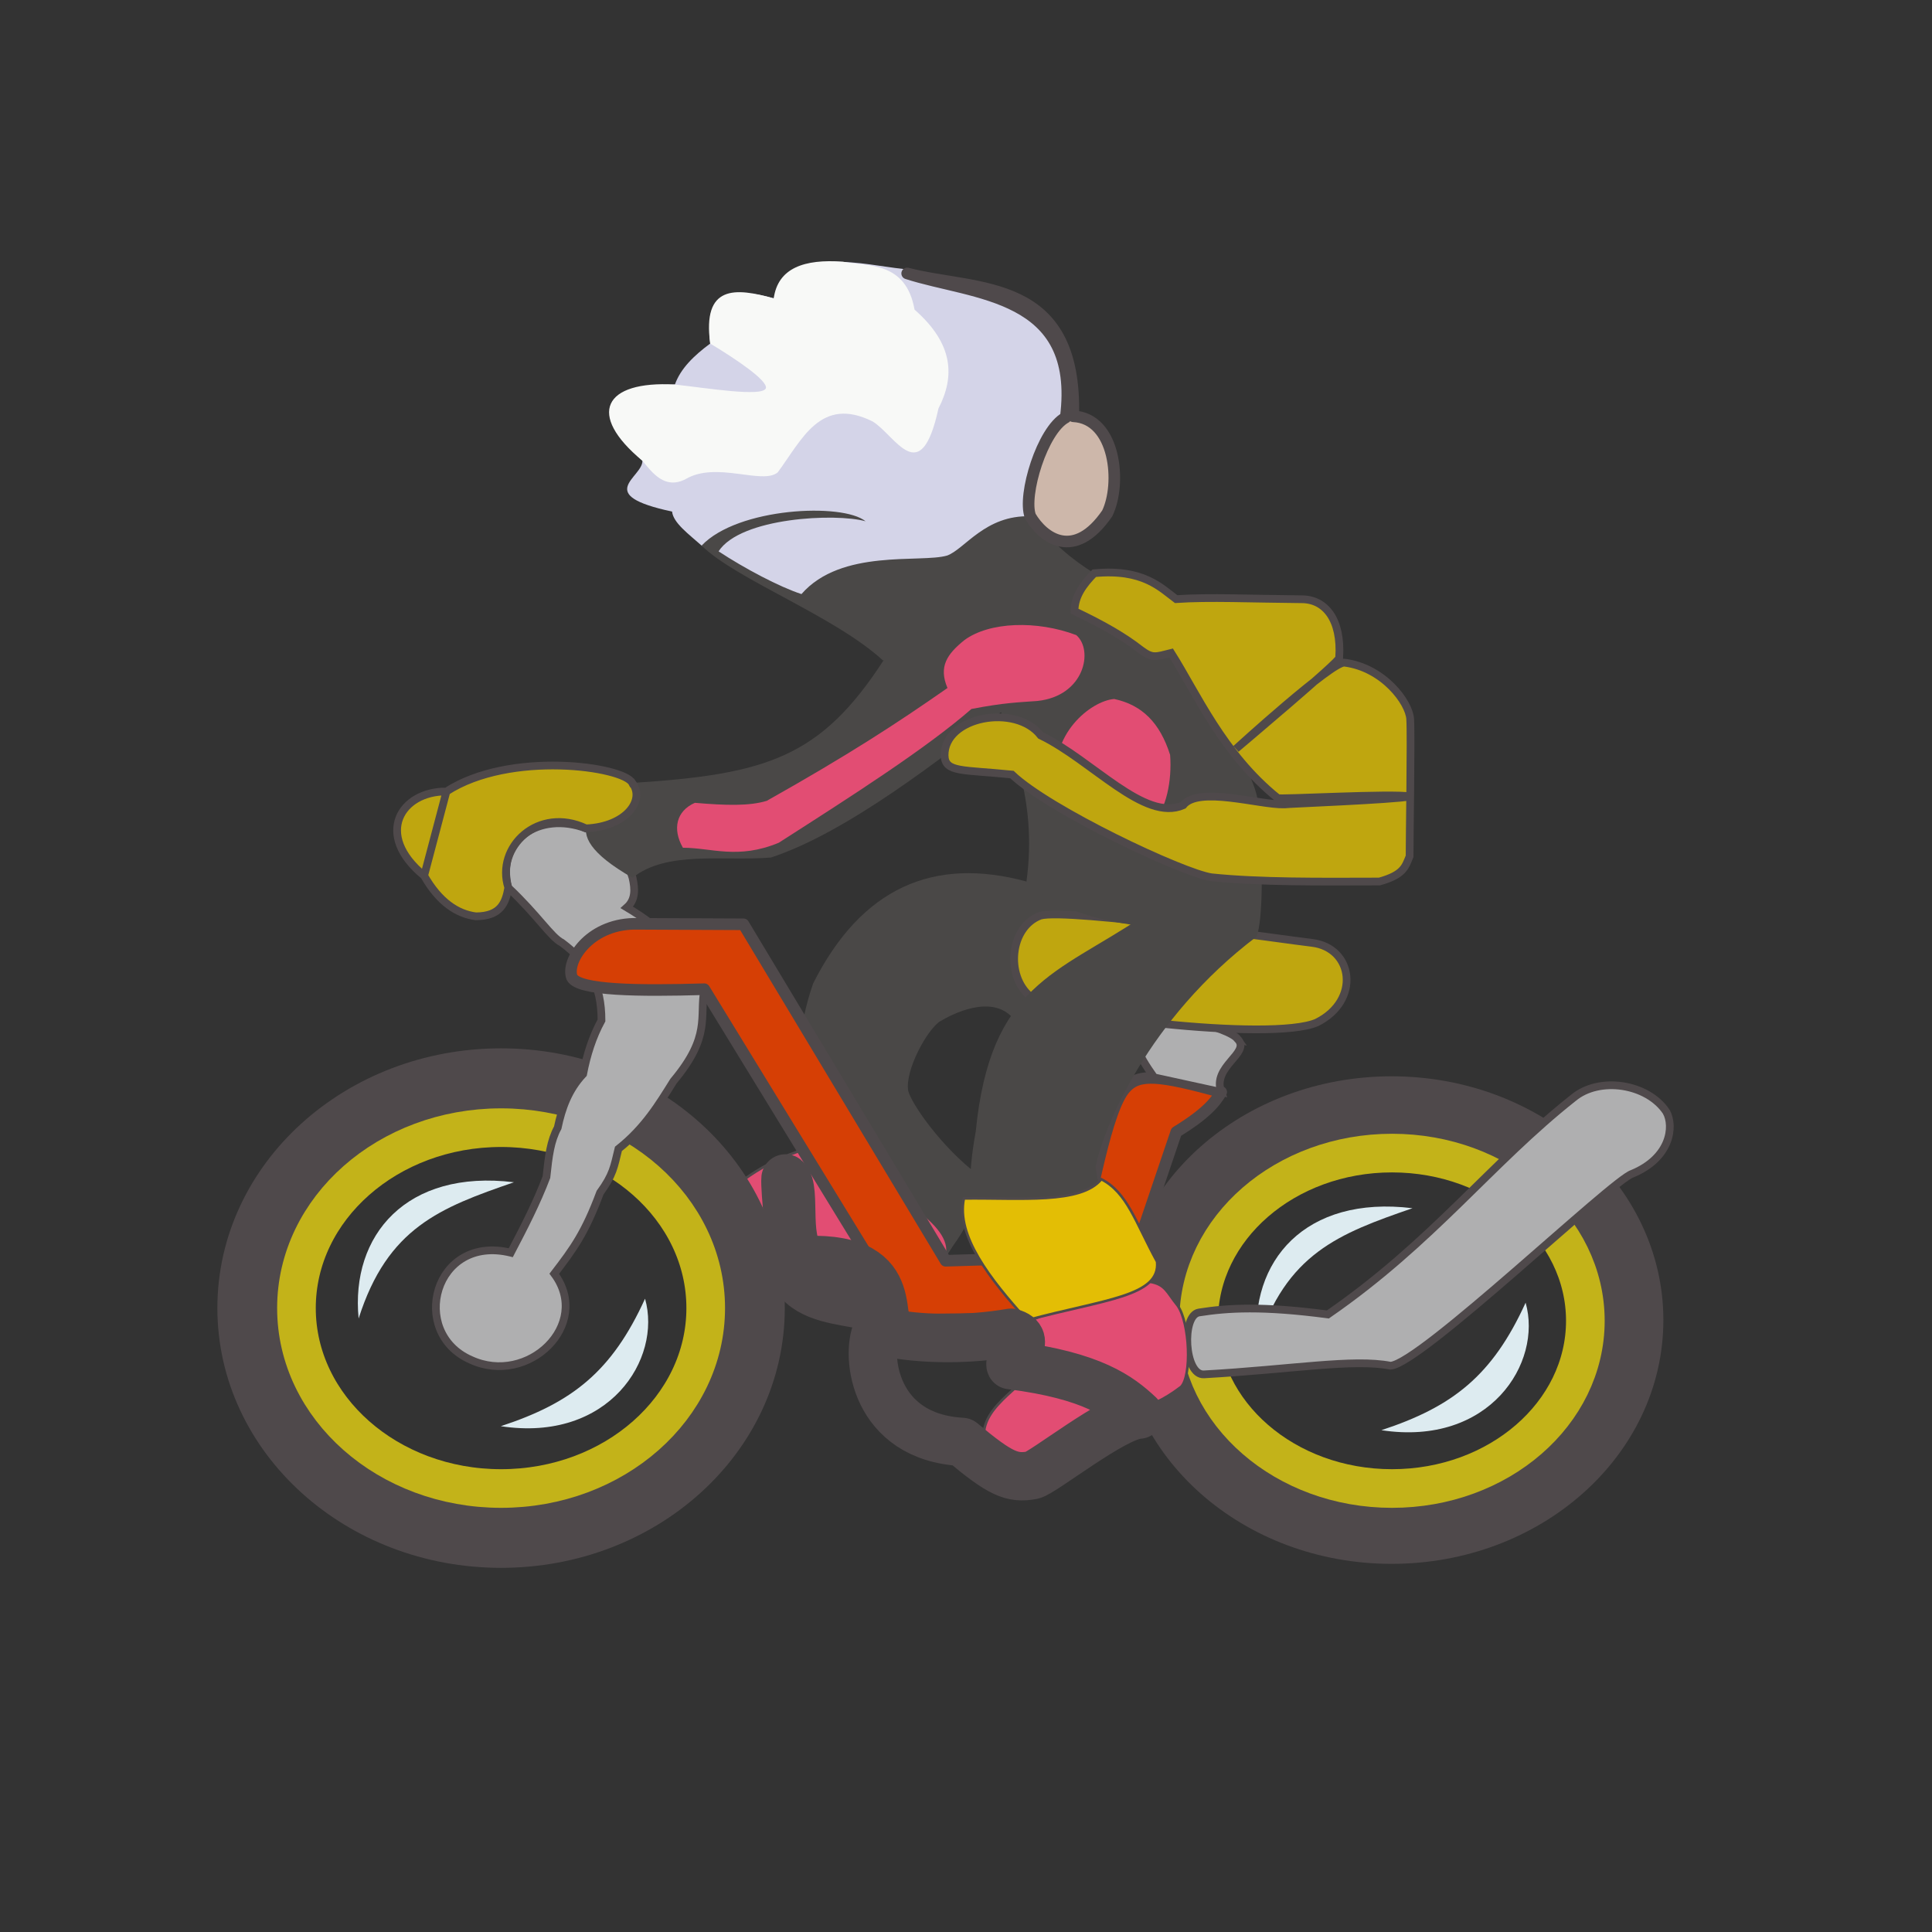 <?xml version="1.0" encoding="UTF-8" standalone="no"?>
<svg
   xmlns:dc="http://purl.org/dc/elements/1.1/"
   xmlns:cc="http://creativecommons.org/ns#"
   xmlns:rdf="http://www.w3.org/1999/02/22-rdf-syntax-ns#"
   xmlns:svg="http://www.w3.org/2000/svg"
   xmlns="http://www.w3.org/2000/svg"
   id="svg8"
   version="1.1"
   viewBox="0 0 200 200"
   height="200mm"
   width="200mm">
  <rect x="0" y="0" width="200" height="200" fill="#333333" stroke="none"/>
  <defs
     id="defs2" />
  <g
     style="display:inline"
     id="layer4">
    <path
       id="path982"
       d="m 84.19,118.733 c -4.491,1.131 -8.227,3.802 -9.647,5.7 -2.854,3.209 -1.786,4.295 0.585,4.97 7.303,1.518 13.357,0.02 15.074,2.33 7.092,2.578 9.834,-4.712 8.931,-6.352 -3.911,-3.887 -8.636,-5.263 -14.943,-6.648 z"
       style="display:inline;fill:#e24d73;fill-opacity:1;stroke:#4f494b;stroke-width:0.265px;stroke-linecap:butt;stroke-linejoin:miter;stroke-opacity:1" />
    <path
       id="path980"
       d="m 106.261,91.255 c -9.656,-2.622 -17.092,0.674 -22.071,10.524 -2.061,5.858 -1.834,11.487 0,16.955 8.492,4.813 14.452,8.092 13.703,11.196 2.456,-2.952 3.271,-5.32 3.398,-8.272 -3.826,-2.893 -6.944,-7.398 -7.272,-8.733 -0.373,-2.088 1.973,-6.389 3.321,-7.213 1.184,-0.698 5.284,-2.867 7.54,-0.302 l 13.366,-10.499 z"
       style="display:inline;fill:#4a4847;fill-opacity:1;stroke:none;stroke-width:0.265;stroke-linecap:butt;stroke-linejoin:miter;stroke-miterlimit:4;stroke-dasharray:none;stroke-opacity:1" />
  </g>
  <g
     style="display:inline"
     transform="translate(0,-97)"
     id="layer1">
    <ellipse
       cx="51.872"
       cy="232.413"
       rx="26.24"
       ry="23.76"
       id="path898"
       style="opacity:1;fill:none;fill-opacity:1;stroke:#4f494b;stroke-width:6.259;stroke-linecap:round;stroke-linejoin:round;stroke-miterlimit:4;stroke-dasharray:none;stroke-opacity:1" />
    <ellipse
       cx="144.062"
       cy="233.654"
       rx="25"
       ry="22.106"
       id="circle903"
       style="opacity:1;fill:none;fill-opacity:1;stroke:#4f494b;stroke-width:6.259;stroke-linecap:round;stroke-linejoin:round;stroke-miterlimit:4;stroke-dasharray:none;stroke-opacity:1" />
    <ellipse
       style="display:inline;opacity:1;fill:none;fill-opacity:1;stroke:#c3b319;stroke-width:4;stroke-linecap:round;stroke-linejoin:round;stroke-miterlimit:4;stroke-dasharray:none;stroke-opacity:1"
       id="ellipse909"
       ry="18.678"
       rx="21.183"
       cy="232.413"
       cx="51.872" />
    <ellipse
       cx="144.101"
       cy="233.729"
       rx="20.014"
       ry="17.362"
       id="ellipse911"
       style="display:inline;opacity:1;fill:none;fill-opacity:1;stroke:#c3b319;stroke-width:4;stroke-linecap:round;stroke-linejoin:round;stroke-miterlimit:4;stroke-dasharray:none;stroke-opacity:1" />
    <path
       id="path930"
       d="m 157.932,231.853 c -3.429,7.533 -7.532,10.768 -14.932,13.199 11.206,1.707 16.701,-6.965 14.932,-13.199 z"
       style="fill:#ddebf0;fill-opacity:1;stroke:none;stroke-width:0.217px;stroke-linecap:butt;stroke-linejoin:miter;stroke-opacity:1" />
    <path
       style="fill:#ddebf0;fill-opacity:1;stroke:none;stroke-width:0.265px;stroke-linecap:butt;stroke-linejoin:miter;stroke-opacity:1"
       d="m 130.143,236.179 c 2.993,-9.414 8.449,-11.474 16.078,-14.105 -11.122,-1.362 -16.925,5.485 -16.078,14.105 z"
       id="path928" />
    <path
       style="fill:#ddebf0;fill-opacity:1;stroke:none;stroke-width:0.217px;stroke-linecap:butt;stroke-linejoin:miter;stroke-opacity:1"
       d="m 66.775,231.44 c -3.429,7.533 -7.532,10.768 -14.932,13.199 11.206,1.707 16.701,-6.965 14.932,-13.199 z"
       id="path926" />
    <path
       id="path924"
       d="m 37.125,233.492 c 2.993,-9.414 8.449,-11.474 16.078,-14.105 -11.122,-1.362 -16.925,5.485 -16.078,14.105 z"
       style="fill:#ddebf0;fill-opacity:1;stroke:none;stroke-width:0.265px;stroke-linecap:butt;stroke-linejoin:miter;stroke-opacity:1" />
    <path
       id="path917"
       d="m 52.874,226.679 c -7.92,-1.941 -10.58,8.267 -4.145,11.088 5.941,2.749 12.556,-3.663 8.649,-8.91 1.989,-2.592 3.184,-4.229 4.741,-8.394 1.352,-1.865 1.442,-2.655 1.9,-4.531 2.72,-2.156 4.186,-4.591 5.7,-7.016 3.903,-4.664 2.671,-6.627 3.188,-9.514 -1.78,-3.934 -4.679,-6.47 -8.011,-8.464 0.89,-0.791 0.854,-1.892 0.585,-3.069 -1.013,-3.222 -1.773,-4.454 -4.823,-5.116 -4.806,-1.807 -9.337,1.207 -8.039,6.139 3.095,2.916 4.405,5.12 5.554,5.7 2.817,2.099 4.095,4.413 4.093,8.039 -0.93,1.703 -1.52,3.576 -1.9,5.554 -1.518,1.611 -2.208,3.533 -2.631,5.554 -0.746,1.378 -0.934,2.894 -1.169,5.116 -0.985,2.608 -2.323,5.216 -3.691,7.824 z"
       style="fill:#afafb0;fill-opacity:1;stroke:#4f494b;stroke-width:0.8;stroke-linecap:butt;stroke-linejoin:miter;stroke-miterlimit:4;stroke-dasharray:none;stroke-opacity:1" />
    <path
       id="path921"
       d="m 172.496,212.092 c 0.856,1.537 0.403,4.783 -3.514,6.408 -2.037,0.609 -21.932,19.699 -25.039,19.879 -3.855,-0.756 -10.224,0.386 -19.3,0.895 -2.053,0.146 -2.366,-6.134 -0.517,-6.408 2.948,-0.465 6.565,-0.692 13.333,0.207 10.833,-7.476 16.885,-15.683 25.425,-22.428 2.697,-2.239 7.661,-1.471 9.612,1.447 z"
       style="fill:#afafb0;fill-opacity:1;stroke:#4f494b;stroke-width:0.8;stroke-linecap:butt;stroke-linejoin:miter;stroke-miterlimit:4;stroke-dasharray:none;stroke-opacity:1" />
    <path
       id="path915"
       d="m 59.213,198.187 c -0.65,-1.651 1.714,-5.447 6.382,-5.555 l 11.369,0.052 20.929,34.83 13.643,-0.413 c 1.463,-6.204 2.977,-15.302 4.961,-17.467 1.403,-1.588 3.602,-1.308 9.922,0.413 -0.611,1.065 -1.589,2.252 -4.651,4.134 l -6.511,19.224 -21.394,0.207 -20.955,-34.21 C 66.153,199.599 59.926,199.54 59.213,198.187 Z"
       style="display:inline;fill:#d63f05;fill-opacity:1;stroke:#4f494b;stroke-width:1.2;stroke-linecap:round;stroke-linejoin:round;stroke-miterlimit:4;stroke-dasharray:none;stroke-opacity:1" />
    <path
       id="path932"
       d="m 128.158,204.603 c 1.296,1.429 -2.709,2.788 -1.739,5.444 l -6.942,-1.517 c -1.868,-2.631 -2.21,-3.705 -1.447,-4.961 1.527,-2.208 9.263,-0.251 10.129,1.034 z"
       style="fill:#afafb0;fill-opacity:1;stroke:#4f494b;stroke-width:0.8;stroke-linecap:butt;stroke-linejoin:miter;stroke-miterlimit:4;stroke-dasharray:none;stroke-opacity:1" />
    <path
       id="path934"
       d="m 136.322,202.846 c -4.643,2.05 -27.866,-0.762 -29.662,-2.687 -2.588,-2.147 -2.13,-7.189 1.034,-8.372 2.85,-0.803 25.864,2.572 28.112,2.816 4.288,0.5 5.081,5.96 0.517,8.242 z"
       style="fill:#bfa60f;fill-opacity:1;stroke:#4f494b;stroke-width:0.8;stroke-linecap:butt;stroke-linejoin:miter;stroke-miterlimit:4;stroke-dasharray:none;stroke-opacity:1" />
  </g>
  <g
     style="display:inline"
     id="layer3">
    <path
       id="path976"
       d="m 82.866,61.602 c 10.923,-1.317 19.106,-3.918 23.795,-8.157 -0.476,-2.314 0.784,-8.35 3.665,-10.229 2.204,-12.492 -8.714,-13.627 -16.933,-15.39 -3.604,-0.342 -11.588,-2.579 -13.295,3.062 -5.11,-1.5 -7.116,0.253 -6.577,4.677 -1.679,1.24 -3.071,2.588 -3.654,4.239 -9.002,0.24 -7.556,4.016 -3.362,7.893 0.033,1.753 -5.151,3.504 3.069,5.262 0.117,1.173 1.74,2.347 3.057,3.52 3.412,1.81 6.823,4.102 10.235,5.122 z"
       style="fill:#d4d4e8;fill-opacity:1;stroke:none;stroke-width:0.265px;stroke-linecap:butt;stroke-linejoin:miter;stroke-opacity:1" />
    <path
       id="path966"
       d="m 65.45,81.048 c 13.92,-0.884 19.507,-2.628 26.048,-12.741 8.022,-1.305 16.446,-5.811 21.778,-8.966 4.208,1.715 6.023,5.025 7.961,8.253 6.595,8.846 8.77,13.221 9.031,15.658 0.521,6.361 0.458,11.991 -0.183,13.703 -9.033,-1.021 -18.239,-0.465 -23.825,-5.7 1.203,-8.805 -1.936,-14.563 -2.631,-17.54 -5.847,4.531 -15.883,12.461 -23.825,15.055 -4.945,0.401 -10.779,-0.752 -14.324,2.099 -8.829,-5.056 -3.519,-7.254 -0.031,-9.82 z"
       style="display:inline;fill:#4a4847;fill-opacity:1;stroke:none;stroke-width:0.265px;stroke-linecap:butt;stroke-linejoin:miter;stroke-opacity:1" />
    <path
       id="path978"
       d="m 80.512,48.898 c -1.579,1.331 -6.362,-1.188 -9.543,0.703 -2.168,1.117 -3.463,-0.697 -4.465,-1.903 -5.819,-4.824 -4.007,-8.302 3.362,-7.893 3.456,0.389 8.958,1.287 9.406,0.411 0.32,-0.76 -3.12,-3.07 -5.752,-4.65 -0.828,-6.069 2.581,-5.812 6.577,-4.677 0.433,-3.144 3.149,-4.093 7.158,-3.799 2.476,0.486 6.538,-0.087 7.416,4.961 4.073,3.565 4.176,6.941 2.48,10.232 -1.861,8.49 -4.451,2.78 -6.821,1.344 -5.394,-2.678 -7.316,1.903 -9.819,5.271 z"
       style="fill:#f8f9f7;fill-opacity:1;stroke:none;stroke-width:0.265px;stroke-linecap:butt;stroke-linejoin:miter;stroke-opacity:1" />
    <path
       id="path972"
       d="m 106.66,53.446 c 2.205,2.708 4.411,4.564 6.616,5.895 -6.082,4.362 -12.547,8.45 -21.882,9.018 -5.04,-4.616 -15.171,-8.353 -18.764,-11.878 3.727,-3.95 14.6,-4.458 16.976,-2.518 -3.083,-0.864 -12.944,-0.401 -15.219,3.112 2.684,1.77 6.309,3.684 8.581,4.424 4.119,-4.735 12.356,-3.188 15.081,-3.989 1.822,-0.659 3.941,-4.216 8.61,-4.064 z"
       style="display:inline;fill:#4a4847;fill-opacity:1;stroke:none;stroke-width:0.265px;stroke-linecap:butt;stroke-linejoin:miter;stroke-opacity:1" />
    <path
       id="path974"
       d="m 106.66,53.446 c 1.35,2.294 4.574,4.634 7.963,-0.305 1.485,-3.058 0.891,-9.835 -3.52,-10.048 0.397,-14.437 -10.009,-12.913 -17.194,-14.788 6.84,2.227 18.071,1.991 16.417,14.912 -2.418,1.292 -4.48,8.066 -3.665,10.229 z"
       style="display:inline;fill:#cdb7aa;fill-opacity:1;stroke:#4f494b;stroke-width:1.2;stroke-linecap:round;stroke-linejoin:round;stroke-miterlimit:4;stroke-dasharray:none;stroke-opacity:1" />
    <path
       id="path968"
       d="m 71.934,83.108 c 3.187,0.272 5.631,0.347 7.441,-0.207 8.43,-4.739 13.421,-7.988 18.707,-11.679 -0.946,-2.228 -0.026,-3.524 1.757,-4.961 2.583,-1.901 7.503,-2.057 11.576,-0.517 1.807,1.55 0.87,6.305 -4.031,6.821 -1.867,0.14 -3.382,0.163 -6.821,0.827 -4.678,4.079 -12.31,8.963 -19.947,13.849 -4.227,1.756 -6.95,0.518 -9.922,0.517 -1.112,-1.945 -0.679,-3.808 1.24,-4.651 z"
       style="fill:#e24d73;fill-opacity:1;stroke:none;stroke-width:0.265px;stroke-linecap:butt;stroke-linejoin:miter;stroke-opacity:1" />
    <path
       id="path970"
       d="m 115.342,72.359 c 2.888,0.616 4.736,2.465 5.788,5.788 0.206,2.68 -0.414,5.689 -1.757,6.925 -4.845,0.32 -7.086,-2 -9.922,-3.824 -0.924,-5.196 3.487,-8.706 5.891,-8.888 z"
       style="fill:#e24d73;fill-opacity:1;stroke:none;stroke-width:0.265px;stroke-linecap:butt;stroke-linejoin:miter;stroke-opacity:1" />
    <path
       id="path936"
       d="m 97.783,78.246 c 0.075,1.731 1.857,1.415 6.971,1.934 3.86,3.683 17.698,10.207 20.653,10.636 4.964,0.517 11.229,0.455 17.393,0.438 2.474,-0.693 2.668,-1.498 3.12,-2.612 -0.013,-1.187 0.177,-12.611 0.06,-14.212 -0.097,-1.709 -2.758,-5.322 -6.798,-5.832 -1.285,-0.162 -11.23,8.918 -11.23,8.918 0,0 10.985,-9.248 10.682,-9.43 0.26,-3.979 -1.458,-6.038 -3.857,-6.052 -5.157,-0.041 -9.637,-0.247 -13.025,-0.014 -1.576,-1.169 -3.412,-3.165 -8.477,-2.681 -1.109,1.141 -2.031,2.337 -2.046,3.923 3.046,1.445 5.147,2.671 6.87,4.019 1.218,0.906 1.517,0.712 3.137,0.31 2.623,4.137 5.347,10.454 11.028,15.019 -0.039,0.175 12.005,-0.519 13.732,-0.161 -1.742,0.349 -12.896,0.771 -13.057,0.824 -2.541,0.065 -8.892,-1.925 -10.456,0.086 -4.02,1.766 -9.391,-4.635 -14.752,-7.23 -2.567,-3.321 -10.02,-1.985 -9.949,2.114 z"
       style="display:inline;fill:#bfa60f;fill-opacity:1;stroke:#4f494b;stroke-width:0.8;stroke-linecap:butt;stroke-linejoin:miter;stroke-miterlimit:4;stroke-dasharray:none;stroke-opacity:1" />
    <path
       id="path945"
       d="M 65.45,81.048 C 64.568,79.34 52.789,77.674 46.214,81.936 l -2.307,8.717 2.307,-8.717 c -4.696,-0.033 -7.519,4.447 -2.307,8.717 1.555,2.729 3.418,3.959 5.362,4.205 2.576,-0.016 3.077,-1.415 3.35,-2.966 -1.35,-4.214 3.116,-8.469 8.039,-6.139 4.184,-0.176 6.161,-2.947 4.793,-4.705 z"
       style="display:inline;fill:#bfa60f;fill-opacity:1;stroke:#4f494b;stroke-width:0.8;stroke-linecap:butt;stroke-linejoin:miter;stroke-miterlimit:4;stroke-dasharray:none;stroke-opacity:1" />
  </g>
  <g
     style="display:inline"
     id="layer5">
    <path
       id="path1003"
       d="m 118.246,94.909 11.839,2.046 c -11.258,8.514 -15.872,19.82 -16.663,23.825 0.461,4.295 2.898,6.861 5.627,11.912 -3.094,1.278 -8.576,3.566 -12.058,3.873 -1.285,-2.944 -3.003,-4.385 -5.262,-6.577 -1.673,-4.441 -1.524,-8.435 -0.72,-12.852 1.498,-15.245 8.398,-16.302 17.237,-22.227 z"
       style="display:inline;fill:#4a4847;fill-opacity:1;stroke:none;stroke-width:0.265px;stroke-linecap:butt;stroke-linejoin:miter;stroke-opacity:1" />
    <path
       id="path1008"
       d="m 106.991,136.565 c 0.423,1.973 0.774,3.917 -0.435,5.764 -3.192,3.054 -6.3,4.757 -3.824,9.302 1.011,1.611 3.27,2.068 9.095,-2.584 5.622,-4.042 6.458,-2.453 10.439,-5.478 1.111,-1.13 0.918,-6.605 -0.362,-8.423 -1.112,-1.364 -1.24,-2.182 -2.855,-2.454 -3.448,0.72 -7.24,1.783 -12.058,3.873 z"
       style="display:inline;fill:#e24d73;fill-opacity:1;stroke:#4f494b;stroke-width:0.265px;stroke-linecap:butt;stroke-linejoin:miter;stroke-opacity:1" />
    <path
       id="path1010"
       d="m 99.779,124.062 c -0.794,3.863 2.626,8.26 6.541,12.607 8.031,-2.166 13.807,-2.461 13.461,-6.058 -2.239,-4.106 -3.082,-7.15 -5.775,-8.54 -2.084,2.589 -8.36,1.918 -14.227,1.991 z"
       style="fill:#e3be05;fill-opacity:1;stroke:#4f494b;stroke-width:0.265px;stroke-linecap:butt;stroke-linejoin:miter;stroke-opacity:1" />
    <path
       id="path1012"
       d="m 117.918,146.444 c -2.558,0.12 -9.947,6.031 -11.054,6.267 -2.089,0.385 -3.299,-0.116 -7.273,-3.447 -9.104,-0.501 -10.004,-8.892 -8.825,-11.529 3.003,-4.575 -8.386,-0.854 -9.062,-7.454 0.285,-0.852 -0.504,-7.112 -0.39,-8.293 1.295,1.04 -0.373,7.201 2.15,8.449 10.672,-0.352 6.791,7.079 9.041,7.643 3.423,0.561 7.679,0.642 12.16,-0.119 2.436,0.645 -0.303,2.823 -0.052,3.359 8.523,1.081 11.319,3.274 13.304,5.124 z"
       style="fill:none;stroke:#4f494b;stroke-width:5;stroke-linecap:round;stroke-linejoin:round;stroke-miterlimit:4;stroke-dasharray:none;stroke-opacity:1" />
  </g>
</svg>
